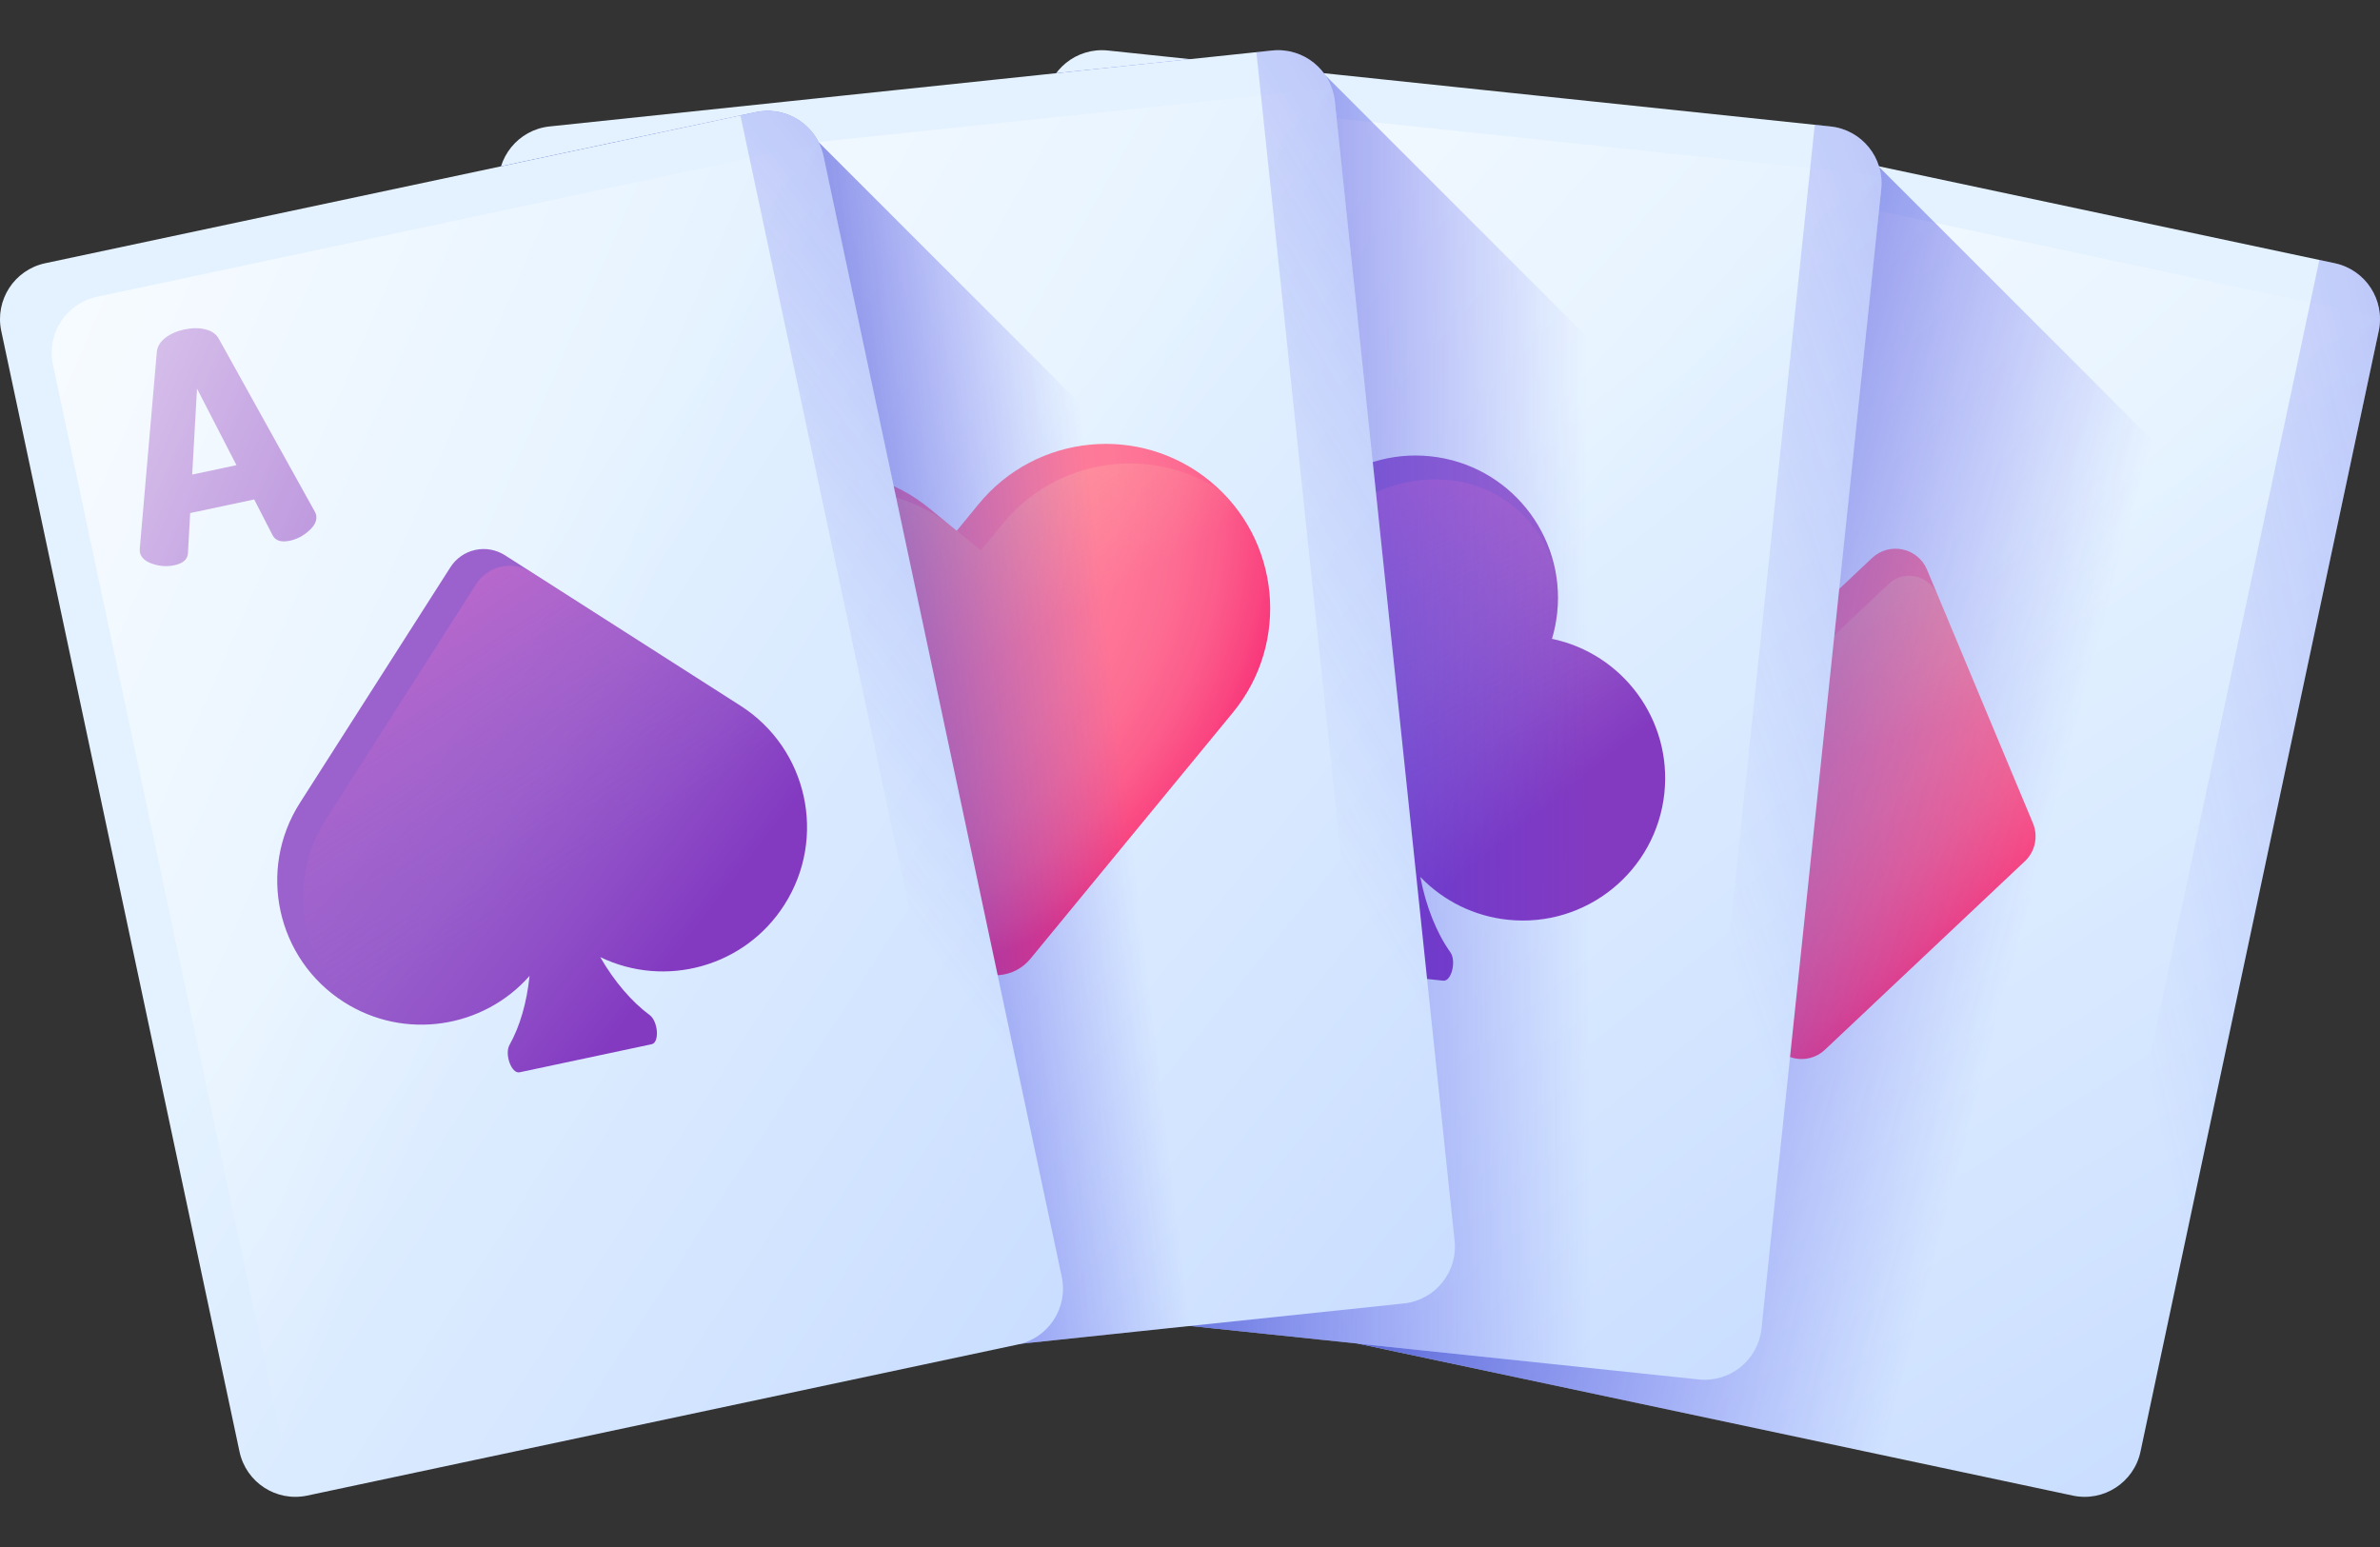 <svg width="40" height="26" viewBox="0 0 40 26" fill="none" xmlns="http://www.w3.org/2000/svg">
<rect x="0" y="0" width="40" height="26" fill="#333333" stroke="none"/>
<path d="M34.837 25.136L22.894 22.597C22.376 22.487 22.045 21.977 22.155 21.459L26.159 2.624C26.269 2.106 26.778 1.775 27.297 1.885L39.24 4.424C39.758 4.534 40.089 5.043 39.979 5.562L35.975 24.396C35.865 24.915 35.355 25.246 34.837 25.136Z" fill="url(#paint0_linear_254_988)"/>
<path d="M26.773 6.971C26.776 6.96 26.783 6.942 26.796 6.917L28.405 4.008C28.45 3.929 28.526 3.877 28.633 3.851C28.739 3.826 28.856 3.827 28.982 3.853C29.107 3.88 29.214 3.927 29.301 3.993C29.388 4.06 29.436 4.138 29.445 4.229L29.738 7.542C29.738 7.571 29.738 7.59 29.736 7.6C29.717 7.689 29.645 7.753 29.521 7.794C29.397 7.836 29.276 7.843 29.157 7.818C29.01 7.787 28.934 7.719 28.928 7.615L28.89 6.941L27.814 6.712L27.505 7.313C27.457 7.405 27.36 7.436 27.214 7.405C27.095 7.38 26.987 7.323 26.89 7.235C26.794 7.147 26.755 7.059 26.773 6.971ZM28.107 6.135L28.852 6.293L28.77 4.848L28.107 6.135Z" fill="#9B62CD"/>
<path d="M27.861 2.754C27.343 2.644 26.833 2.975 26.723 3.493L22.72 22.328C22.705 22.397 22.699 22.465 22.699 22.533C22.761 22.561 22.826 22.582 22.894 22.597L34.837 25.136C35.356 25.246 35.865 24.915 35.975 24.396L39.979 5.562C39.993 5.493 40 5.425 39.999 5.357C39.937 5.329 39.871 5.307 39.804 5.293L27.861 2.754Z" fill="url(#paint1_linear_254_988)"/>
<path d="M39.24 4.424L38.981 4.368L35.032 22.944C34.922 23.463 34.413 23.794 33.894 23.683L22.21 21.2L22.155 21.459C22.045 21.977 22.376 22.487 22.894 22.597L34.837 25.136C35.355 25.246 35.865 24.915 35.975 24.396L39.979 5.562C40.089 5.043 39.758 4.534 39.24 4.424Z" fill="url(#paint2_linear_254_988)"/>
<path d="M31.462 9.379L28.103 12.546C28.018 12.626 27.959 12.73 27.935 12.845C27.911 12.959 27.922 13.078 27.967 13.186L29.747 17.445C29.902 17.816 30.38 17.918 30.672 17.642L34.031 14.475C34.116 14.395 34.175 14.29 34.199 14.176C34.223 14.062 34.212 13.943 34.167 13.835L32.387 9.575C32.232 9.204 31.754 9.103 31.462 9.379Z" fill="url(#paint3_linear_254_988)"/>
<path d="M32.565 10C32.436 9.692 32.046 9.572 31.784 9.779C31.77 9.79 31.756 9.801 31.744 9.813L28.619 12.76C28.465 12.905 28.359 13.094 28.315 13.3C28.271 13.507 28.291 13.722 28.373 13.916L29.953 17.698C30.166 17.843 30.465 17.837 30.672 17.642L34.031 14.475C34.116 14.395 34.175 14.29 34.199 14.176C34.223 14.062 34.212 13.943 34.167 13.835L32.565 10Z" fill="url(#paint4_linear_254_988)"/>
<path d="M31.569 2.793L27.297 1.885C26.778 1.775 26.269 2.106 26.159 2.624L22.155 21.459C22.045 21.977 22.376 22.487 22.894 22.597L34.837 25.136C35.355 25.246 35.865 24.915 35.975 24.396L38.99 10.214L31.569 2.793Z" fill="url(#paint5_linear_254_988)"/>
<path d="M28.55 23.184L16.407 21.907C15.88 21.852 15.498 21.38 15.553 20.853L17.566 1.703C17.621 1.176 18.093 0.793 18.621 0.849L30.763 2.125C31.29 2.18 31.673 2.652 31.617 3.18L29.605 22.329C29.549 22.857 29.077 23.239 28.55 23.184Z" fill="url(#paint6_linear_254_988)"/>
<path d="M18.632 5.961C18.633 5.951 18.638 5.932 18.648 5.905L19.945 2.844C19.981 2.761 20.051 2.701 20.155 2.665C20.258 2.628 20.374 2.617 20.502 2.63C20.629 2.644 20.74 2.679 20.834 2.736C20.927 2.793 20.983 2.866 21.002 2.955L21.639 6.22C21.643 6.248 21.645 6.267 21.643 6.278C21.634 6.368 21.57 6.439 21.45 6.493C21.331 6.547 21.211 6.568 21.09 6.555C20.942 6.539 20.859 6.48 20.842 6.377L20.733 5.71L19.64 5.595L19.395 6.225C19.357 6.322 19.264 6.363 19.115 6.347C18.994 6.335 18.881 6.29 18.776 6.212C18.67 6.135 18.622 6.051 18.632 5.961ZM19.871 4.991L20.628 5.07L20.395 3.641L19.871 4.991Z" fill="#9B62CD"/>
<path d="M19.273 1.654C18.746 1.599 18.273 1.981 18.218 2.508L16.205 21.658C16.198 21.728 16.199 21.797 16.206 21.864C16.27 21.885 16.337 21.9 16.407 21.907L28.55 23.184C29.077 23.239 29.549 22.857 29.605 22.329L31.617 3.18C31.625 3.11 31.624 3.041 31.617 2.974C31.551 2.952 31.484 2.938 31.415 2.93L19.273 1.654Z" fill="url(#paint7_linear_254_988)"/>
<path d="M30.763 2.125L30.5 2.097L28.515 20.984C28.459 21.511 27.987 21.893 27.46 21.838L15.581 20.589L15.553 20.853C15.498 21.38 15.88 21.852 16.407 21.907L28.55 23.184C29.077 23.239 29.549 22.857 29.605 22.329L31.617 3.18C31.673 2.652 31.29 2.18 30.763 2.125Z" fill="url(#paint8_linear_254_988)"/>
<path d="M26.083 10.737C26.126 10.594 26.155 10.447 26.171 10.298C26.309 8.984 25.356 7.807 24.042 7.669C22.728 7.531 21.551 8.484 21.413 9.798C21.398 9.947 21.396 10.097 21.408 10.246C20.195 10.24 19.15 11.155 19.021 12.388C18.883 13.702 19.836 14.879 21.15 15.017C21.698 15.076 22.249 14.942 22.709 14.64C22.523 15.101 22.268 15.491 21.983 15.753C21.85 15.875 21.862 16.23 21.999 16.245L24.257 16.482C24.394 16.497 24.48 16.151 24.376 16.005C24.147 15.684 23.966 15.239 23.871 14.738C24.261 15.145 24.783 15.4 25.343 15.458C26.657 15.596 27.834 14.643 27.973 13.329C28.102 12.096 27.271 10.984 26.083 10.737Z" fill="url(#paint9_linear_254_988)"/>
<path d="M27.973 13.329C27.834 14.643 26.657 15.596 25.344 15.458C24.783 15.4 24.261 15.145 23.871 14.738C23.966 15.239 24.147 15.684 24.376 16.005C24.48 16.151 24.394 16.496 24.257 16.482L22 16.245C21.863 16.23 21.85 15.875 21.982 15.753C22.103 15.643 22.218 15.509 22.325 15.357C22.471 15.149 22.602 14.906 22.709 14.64C22.249 14.943 21.697 15.076 21.149 15.017L21.133 15.015C20.04 14.893 19.238 13.902 19.345 12.808L19.347 12.791C19.477 11.558 20.521 10.643 21.734 10.649C21.722 10.499 21.723 10.349 21.739 10.2C21.877 8.887 23.054 7.933 24.368 8.071C24.405 8.075 24.441 8.08 24.477 8.085C25.495 8.239 26.242 9.161 26.18 10.189C26.169 10.375 26.136 10.559 26.083 10.737C26.218 10.766 26.35 10.805 26.475 10.855C26.939 11.039 27.335 11.364 27.605 11.784C27.901 12.241 28.031 12.787 27.973 13.329Z" fill="url(#paint10_linear_254_988)"/>
<path d="M16.407 21.907L28.55 23.184C29.077 23.239 29.549 22.857 29.605 22.329L30.911 9.901L22.274 1.264C22.266 1.252 22.257 1.241 22.249 1.23L20 0.994L17.752 1.23C17.648 1.368 17.584 1.531 17.566 1.703L15.553 20.853C15.498 21.38 15.88 21.852 16.407 21.907Z" fill="url(#paint11_linear_254_988)"/>
<path d="M23.593 21.907L11.45 23.184C10.923 23.239 10.451 22.857 10.396 22.33L8.383 3.18C8.327 2.653 8.71 2.18 9.237 2.125L21.379 0.849C21.907 0.793 22.379 1.176 22.434 1.703L24.447 20.852C24.503 21.38 24.12 21.852 23.593 21.907Z" fill="url(#paint12_linear_254_988)"/>
<path d="M10.31 7.123C10.309 7.113 10.311 7.094 10.315 7.065L10.947 3.802C10.965 3.712 11.021 3.639 11.115 3.582C11.209 3.525 11.319 3.49 11.447 3.477C11.575 3.463 11.691 3.475 11.794 3.511C11.898 3.547 11.967 3.607 12.004 3.691L13.306 6.751C13.316 6.778 13.321 6.797 13.322 6.807C13.332 6.897 13.284 6.98 13.178 7.058C13.073 7.135 12.96 7.18 12.839 7.193C12.69 7.209 12.597 7.168 12.559 7.071L12.314 6.441L11.221 6.556L11.113 7.223C11.095 7.326 11.012 7.385 10.864 7.401C10.743 7.413 10.623 7.393 10.504 7.339C10.384 7.285 10.32 7.213 10.31 7.123ZM11.321 5.917L12.078 5.837L11.553 4.487L11.321 5.917Z" fill="#9B62CD"/>
<path d="M10.042 2.777C9.515 2.833 9.133 3.305 9.188 3.832L11.201 22.982C11.208 23.052 11.223 23.119 11.245 23.183C11.312 23.19 11.38 23.191 11.45 23.184L23.593 21.907C24.12 21.852 24.503 21.38 24.447 20.852L22.434 1.703C22.427 1.634 22.412 1.567 22.391 1.502C22.322 1.494 22.253 1.494 22.185 1.501L10.042 2.777Z" fill="url(#paint13_linear_254_988)"/>
<path d="M17.317 16.115L20.719 11.978C21.688 10.799 21.518 9.058 20.34 8.089C19.161 7.12 17.42 7.29 16.451 8.468L16.079 8.921L15.626 8.549C14.447 7.58 12.706 7.749 11.737 8.928C10.768 10.106 10.938 11.847 12.116 12.816L16.254 16.219C16.576 16.484 17.052 16.437 17.317 16.115Z" fill="url(#paint14_radial_254_988)"/>
<path d="M12.522 13.145L16.316 16.265C16.635 16.477 17.068 16.417 17.317 16.115L20.719 11.978C21.637 10.861 21.532 9.239 20.515 8.248C19.35 7.474 17.765 7.693 16.857 8.797L16.485 9.25L16.081 8.918L16.079 8.921L15.916 8.787C14.742 7.92 13.081 8.116 12.143 9.257C11.174 10.435 11.344 12.176 12.522 13.145Z" fill="url(#paint15_linear_254_988)"/>
<path d="M21.379 0.849L21.116 0.876L23.101 19.763C23.157 20.29 22.774 20.762 22.247 20.818L10.368 22.066L10.396 22.33C10.451 22.857 10.923 23.239 11.45 23.184L23.593 21.907C24.12 21.852 24.503 21.38 24.447 20.853L22.434 1.703C22.379 1.176 21.907 0.793 21.379 0.849Z" fill="url(#paint16_linear_254_988)"/>
<path d="M12.703 1.885L8.42 2.795C8.382 2.92 8.369 3.05 8.383 3.18L10.396 22.33C10.451 22.857 10.923 23.239 11.45 23.184L23.593 21.907C24.12 21.852 24.503 21.38 24.447 20.853L23.534 12.164L13.756 2.386C13.563 2.01 13.136 1.793 12.703 1.885Z" fill="url(#paint17_linear_254_988)"/>
<path d="M17.106 22.597L5.163 25.136C4.644 25.246 4.135 24.915 4.025 24.396L0.021 5.562C-0.089 5.043 0.242 4.534 0.76 4.424L12.703 1.885C13.222 1.775 13.731 2.106 13.841 2.624L17.845 21.459C17.955 21.977 17.624 22.487 17.106 22.597Z" fill="url(#paint18_linear_254_988)"/>
<path d="M2.351 9.282C2.349 9.272 2.348 9.253 2.349 9.224L2.636 5.912C2.645 5.822 2.694 5.743 2.781 5.676C2.868 5.61 2.974 5.563 3.1 5.537C3.226 5.51 3.342 5.509 3.449 5.535C3.555 5.56 3.631 5.612 3.676 5.691L5.291 8.599C5.304 8.625 5.311 8.643 5.313 8.653C5.332 8.741 5.293 8.829 5.196 8.917C5.099 9.005 4.992 9.062 4.873 9.087C4.726 9.119 4.629 9.088 4.581 8.995L4.272 8.394L3.196 8.623L3.159 9.297C3.152 9.402 3.076 9.469 2.93 9.5C2.811 9.526 2.689 9.518 2.565 9.477C2.441 9.436 2.37 9.371 2.351 9.282ZM3.23 7.976L3.974 7.818L3.311 6.531L3.23 7.976Z" fill="#9B62CD"/>
<path d="M1.63 4.988C1.111 5.098 0.78 5.608 0.89 6.126L4.894 24.961C4.908 25.03 4.93 25.095 4.958 25.156C5.027 25.157 5.096 25.15 5.163 25.136L17.106 22.597C17.624 22.487 17.955 21.977 17.845 21.459L13.841 2.624C13.827 2.557 13.806 2.491 13.777 2.429C13.708 2.428 13.64 2.435 13.572 2.449L1.63 4.988Z" fill="url(#paint19_linear_254_988)"/>
<path d="M12.703 1.885L12.444 1.94L16.393 20.516C16.503 21.034 16.172 21.544 15.653 21.654L3.97 24.137L4.025 24.396C4.135 24.915 4.644 25.246 5.163 25.136L17.106 22.597C17.624 22.487 17.955 21.977 17.845 21.459L13.842 2.624C13.731 2.106 13.222 1.775 12.703 1.885Z" fill="url(#paint20_linear_254_988)"/>
<path d="M12.445 11.861L8.485 9.331C8.337 9.237 8.157 9.205 7.986 9.243C7.814 9.28 7.665 9.385 7.57 9.533L5.041 13.493C4.32 14.621 4.65 16.119 5.778 16.84C6.799 17.492 8.123 17.283 8.9 16.402C8.854 16.848 8.738 17.251 8.564 17.56C8.475 17.716 8.597 18.051 8.732 18.022L10.952 17.55C11.087 17.522 11.062 17.166 10.918 17.059C10.619 16.838 10.326 16.499 10.088 16.086C11.179 16.613 12.515 16.253 13.182 15.208C13.903 14.08 13.573 12.581 12.445 11.861Z" fill="url(#paint21_linear_254_988)"/>
<path d="M13.511 13.399C13.638 14 13.539 14.649 13.182 15.208C12.514 16.253 11.178 16.613 10.088 16.086C10.208 16.293 10.34 16.481 10.48 16.645C10.62 16.809 10.769 16.949 10.918 17.059C11.062 17.167 11.087 17.521 10.952 17.55L8.732 18.022C8.597 18.051 8.475 17.716 8.564 17.56C8.629 17.445 8.686 17.316 8.735 17.177L8.735 17.176C8.816 16.943 8.871 16.681 8.9 16.402C8.548 16.801 8.084 17.062 7.587 17.168C7.047 17.284 6.484 17.211 5.992 16.962C5.99 16.961 5.989 16.961 5.99 16.96C5.044 16.194 4.805 14.825 5.475 13.775L8.004 9.815C8.099 9.667 8.249 9.563 8.42 9.525C8.592 9.487 8.771 9.519 8.919 9.613L12.557 11.937C13.063 12.301 13.389 12.829 13.511 13.399Z" fill="url(#paint22_linear_254_988)"/>
<defs>
<linearGradient id="paint0_linear_254_988" x1="29.785" y1="11.539" x2="44.92" y2="34.88" gradientUnits="userSpaceOnUse">
<stop stop-color="#E4F2FF"/>
<stop offset="1" stop-color="#B2CBFF"/>
</linearGradient>
<linearGradient id="paint1_linear_254_988" x1="31.417" y1="14.022" x2="20.482" y2="2.029" gradientUnits="userSpaceOnUse">
<stop stop-color="white" stop-opacity="0"/>
<stop offset="1" stop-color="white"/>
</linearGradient>
<linearGradient id="paint2_linear_254_988" x1="35.387" y1="15.145" x2="64.609" y2="8.421" gradientUnits="userSpaceOnUse">
<stop stop-color="#3F3CED" stop-opacity="0"/>
<stop offset="0.28" stop-color="#3C3DE4" stop-opacity="0.28"/>
<stop offset="0.731" stop-color="#3541CC" stop-opacity="0.731"/>
<stop offset="1" stop-color="#2F43BB"/>
</linearGradient>
<linearGradient id="paint3_linear_254_988" x1="29.606" y1="11.823" x2="33.157" y2="15.929" gradientUnits="userSpaceOnUse">
<stop stop-color="#FF819C"/>
<stop offset="0.27" stop-color="#FF7E9B"/>
<stop offset="0.483" stop-color="#FE7496"/>
<stop offset="0.678" stop-color="#FC638E"/>
<stop offset="0.859" stop-color="#FA4C84"/>
<stop offset="1" stop-color="#F83479"/>
</linearGradient>
<linearGradient id="paint4_linear_254_988" x1="30.951" y1="12.629" x2="28.835" y2="4.112" gradientUnits="userSpaceOnUse">
<stop stop-color="#FFD9A9" stop-opacity="0"/>
<stop offset="1" stop-color="#FCDBCB"/>
</linearGradient>
<linearGradient id="paint5_linear_254_988" x1="34.279" y1="14.571" x2="22.875" y2="11.537" gradientUnits="userSpaceOnUse">
<stop stop-color="#3F3CED" stop-opacity="0"/>
<stop offset="0.28" stop-color="#3C3DE4" stop-opacity="0.28"/>
<stop offset="0.731" stop-color="#3541CC" stop-opacity="0.731"/>
<stop offset="1" stop-color="#2F43BB"/>
</linearGradient>
<linearGradient id="paint6_linear_254_988" x1="22.102" y1="10.207" x2="39.6" y2="31.832" gradientUnits="userSpaceOnUse">
<stop stop-color="#E4F2FF"/>
<stop offset="1" stop-color="#B2CBFF"/>
</linearGradient>
<linearGradient id="paint7_linear_254_988" x1="23.985" y1="12.506" x2="11.852" y2="1.726" gradientUnits="userSpaceOnUse">
<stop stop-color="white" stop-opacity="0"/>
<stop offset="1" stop-color="white"/>
</linearGradient>
<linearGradient id="paint8_linear_254_988" x1="28.051" y1="13.206" x2="56.406" y2="3.455" gradientUnits="userSpaceOnUse">
<stop stop-color="#3F3CED" stop-opacity="0"/>
<stop offset="0.28" stop-color="#3C3DE4" stop-opacity="0.28"/>
<stop offset="0.731" stop-color="#3541CC" stop-opacity="0.731"/>
<stop offset="1" stop-color="#2F43BB"/>
</linearGradient>
<linearGradient id="paint9_linear_254_988" x1="22.171" y1="10.842" x2="25.024" y2="14.367" gradientUnits="userSpaceOnUse">
<stop stop-color="#9B62CD"/>
<stop offset="0.3" stop-color="#985DCB"/>
<stop offset="0.672" stop-color="#8F4EC7"/>
<stop offset="1" stop-color="#833AC1"/>
</linearGradient>
<linearGradient id="paint10_linear_254_988" x1="23.789" y1="13.304" x2="19.652" y2="4.526" gradientUnits="userSpaceOnUse">
<stop stop-color="#9B62CD" stop-opacity="0"/>
<stop offset="1" stop-color="#FF75C8"/>
</linearGradient>
<linearGradient id="paint11_linear_254_988" x1="26.696" y1="12.082" x2="16.487" y2="12.123" gradientUnits="userSpaceOnUse">
<stop stop-color="#3F3CED" stop-opacity="0"/>
<stop offset="0.28" stop-color="#3C3DE4" stop-opacity="0.28"/>
<stop offset="0.731" stop-color="#3541CC" stop-opacity="0.731"/>
<stop offset="1" stop-color="#2F43BB"/>
</linearGradient>
<linearGradient id="paint12_linear_254_988" x1="14.604" y1="10.534" x2="36.228" y2="28.033" gradientUnits="userSpaceOnUse">
<stop stop-color="#E4F2FF"/>
<stop offset="1" stop-color="#B2CBFF"/>
</linearGradient>
<linearGradient id="paint13_linear_254_988" x1="16.925" y1="12.389" x2="2.81" y2="4.378" gradientUnits="userSpaceOnUse">
<stop stop-color="white" stop-opacity="0"/>
<stop offset="1" stop-color="white"/>
</linearGradient>
<radialGradient id="paint14_radial_254_988" cx="0" cy="0" r="1" gradientUnits="userSpaceOnUse" gradientTransform="translate(13.422 8.507) rotate(-5.984) scale(8.272 8.272)">
<stop stop-color="#FF819C"/>
<stop offset="0.474" stop-color="#FF7F9B"/>
<stop offset="0.645" stop-color="#FE7898"/>
<stop offset="0.766" stop-color="#FD6D93"/>
<stop offset="0.865" stop-color="#FC5C8B"/>
<stop offset="0.948" stop-color="#FA4681"/>
<stop offset="1" stop-color="#F83479"/>
</radialGradient>
<linearGradient id="paint15_linear_254_988" x1="16.686" y1="11.046" x2="11.589" y2="2.003" gradientUnits="userSpaceOnUse">
<stop stop-color="#FFD9A9" stop-opacity="0"/>
<stop offset="1" stop-color="#FCDBCB"/>
</linearGradient>
<linearGradient id="paint16_linear_254_988" x1="21.047" y1="12.226" x2="46.743" y2="-3.225" gradientUnits="userSpaceOnUse">
<stop stop-color="#3F3CED" stop-opacity="0"/>
<stop offset="0.28" stop-color="#3C3DE4" stop-opacity="0.28"/>
<stop offset="0.731" stop-color="#3541CC" stop-opacity="0.731"/>
<stop offset="1" stop-color="#2F43BB"/>
</linearGradient>
<linearGradient id="paint17_linear_254_988" x1="18.753" y1="11.822" x2="11.572" y2="12.682" gradientUnits="userSpaceOnUse">
<stop stop-color="#3F3CED" stop-opacity="0"/>
<stop offset="0.28" stop-color="#3C3DE4" stop-opacity="0.28"/>
<stop offset="0.731" stop-color="#3541CC" stop-opacity="0.731"/>
<stop offset="1" stop-color="#2F43BB"/>
</linearGradient>
<linearGradient id="paint18_linear_254_988" x1="6.971" y1="12.227" x2="30.312" y2="27.362" gradientUnits="userSpaceOnUse">
<stop stop-color="#E4F2FF"/>
<stop offset="1" stop-color="#B2CBFF"/>
</linearGradient>
<linearGradient id="paint19_linear_254_988" x1="9.474" y1="13.828" x2="-5.403" y2="7.341" gradientUnits="userSpaceOnUse">
<stop stop-color="white" stop-opacity="0"/>
<stop offset="1" stop-color="white"/>
</linearGradient>
<linearGradient id="paint20_linear_254_988" x1="13.556" y1="13.233" x2="37.492" y2="-4.828" gradientUnits="userSpaceOnUse">
<stop stop-color="#3F3CED" stop-opacity="0"/>
<stop offset="0.28" stop-color="#3C3DE4" stop-opacity="0.28"/>
<stop offset="0.731" stop-color="#3541CC" stop-opacity="0.731"/>
<stop offset="1" stop-color="#2F43BB"/>
</linearGradient>
<linearGradient id="paint21_linear_254_988" x1="7.094" y1="12.78" x2="11.361" y2="16.076" gradientUnits="userSpaceOnUse">
<stop stop-color="#9B62CD"/>
<stop offset="0.3" stop-color="#985DCB"/>
<stop offset="0.672" stop-color="#8F4EC7"/>
<stop offset="1" stop-color="#833AC1"/>
</linearGradient>
<linearGradient id="paint22_linear_254_988" x1="9.566" y1="14.842" x2="4.304" y2="6.75" gradientUnits="userSpaceOnUse">
<stop stop-color="#9B62CD" stop-opacity="0"/>
<stop offset="1" stop-color="#FF75C8"/>
</linearGradient>
</defs>
</svg>
